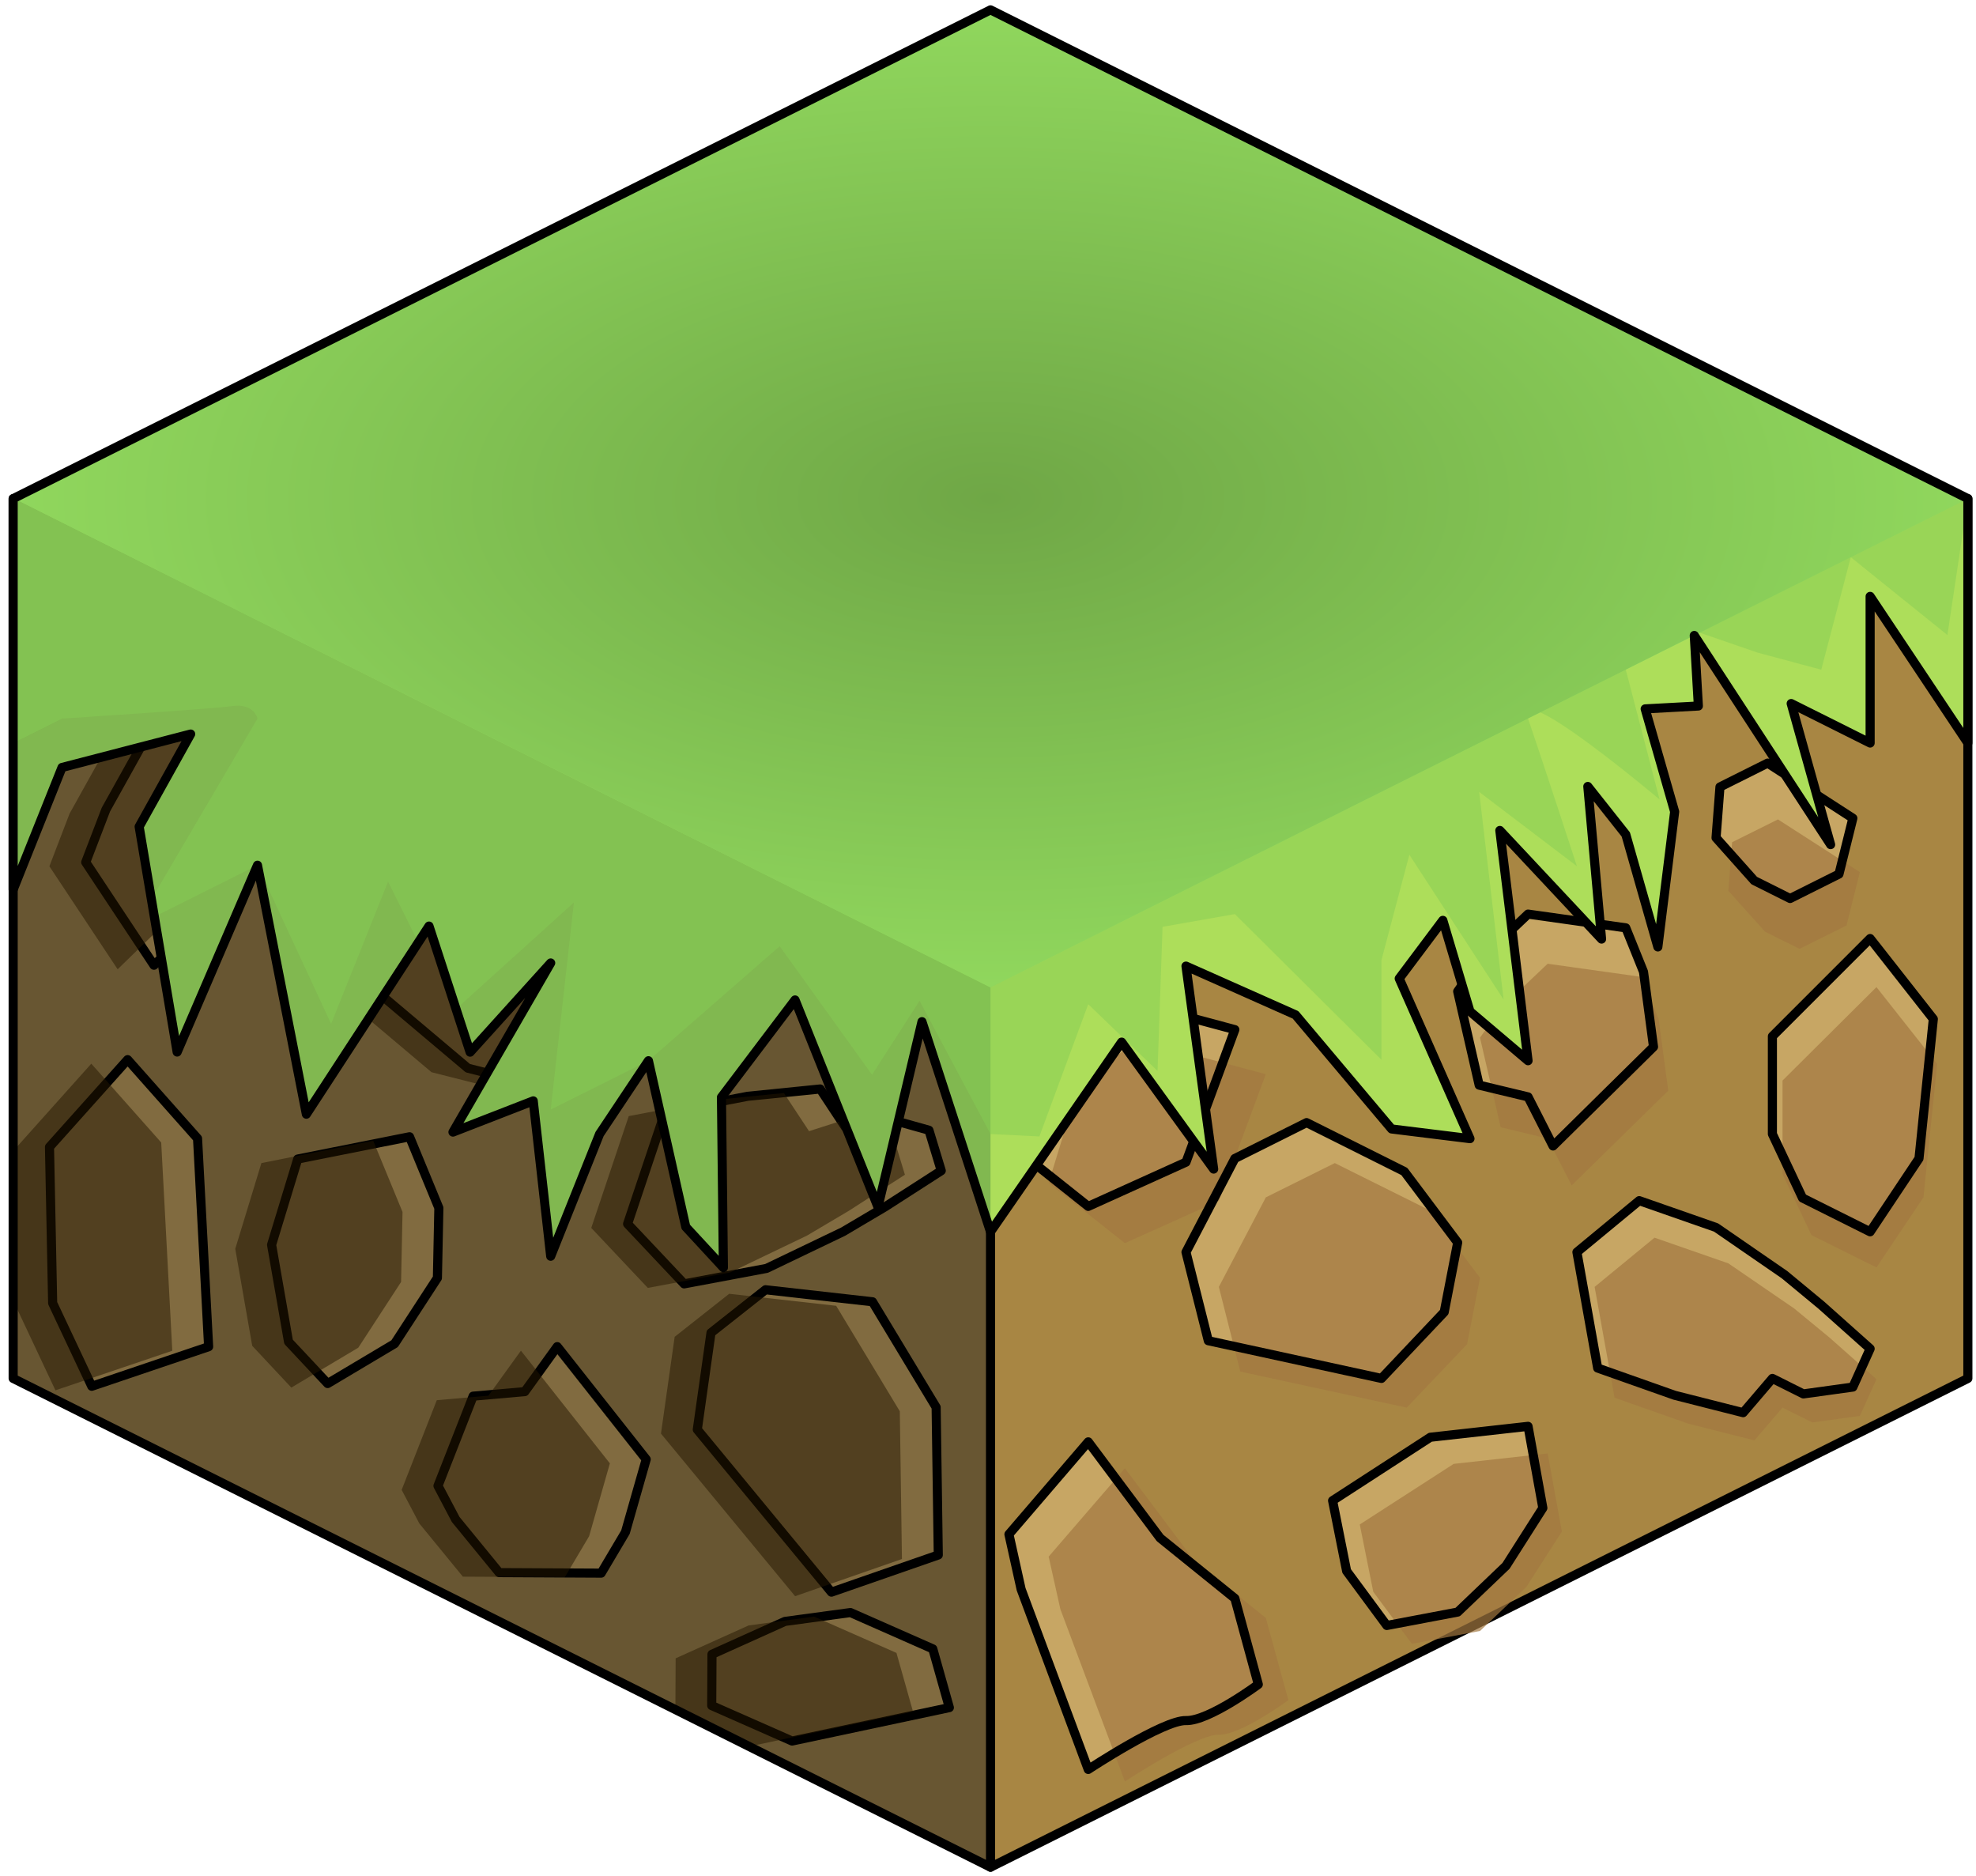 <?xml version="1.0" encoding="UTF-8" standalone="no"?><!DOCTYPE svg PUBLIC "-//W3C//DTD SVG 1.1//EN" "http://www.w3.org/Graphics/SVG/1.1/DTD/svg11.dtd"><svg width="100%" height="100%" viewBox="0 0 217 206" version="1.1" xmlns="http://www.w3.org/2000/svg" xmlns:xlink="http://www.w3.org/1999/xlink" xml:space="preserve" xmlns:serif="http://www.serif.com/" style="fill-rule:evenodd;clip-rule:evenodd;stroke-linecap:round;stroke-linejoin:round;stroke-miterlimit:1.5;"><g id="Grass_Block06"><g id="Grass_Block02"><g><path d="M216.107,54.747l0,96.598l-107.331,53.666l0,-96.598l107.331,-53.666Z" style="fill:#a88643;stroke:#000;stroke-width:1px;"/><path d="M123.533,161.209l-8.372,9.701l1.286,5.77l7.086,18.915c0,0 7.928,-5.204 10.317,-5.131c2.39,0.074 7.635,-3.796 7.635,-3.796l-2.476,-9.029l-7.889,-6.338l-7.587,-10.092Zm46.427,-1.629l-10.317,1.146l-10.317,6.652l1.484,7.395l4.238,5.711l7.483,-1.409l5.101,-4.848l3.889,-6.073l-1.561,-8.574Zm11.734,-23.688l-6.576,5.403l2.19,12.168l8.127,2.858l7.228,1.825l3.089,-3.594l3.27,1.626l5.224,-0.719l1.823,-4.026l-5.158,-4.576l-3.885,-3.198l-7.221,-4.948l-8.111,-2.819Zm-35.113,-8.192l-7.572,3.766l-5.159,9.829l2.357,9.299l18.277,3.958l6.626,-6.966l1.421,-7.296l-5.633,-7.459l-10.317,-5.131Zm59.488,-19.321l6.671,8.448l-1.512,14.639l-5.159,7.695l-7.136,-3.548l-3.181,-6.712l0,-10.261l10.317,-10.261Zm-90.908,21.489l3.214,-10.479l6.475,-5.225l14.159,3.777l-5.159,13.912l-10.317,4.64l-8.372,-6.625Zm49.64,-19.169l5.159,-4.885l10.317,1.446l1.869,4.614l1.058,7.876l-10.606,10.404l-2.638,-5.153l-5.159,-1.231l-2.27,-9.837l2.27,-3.234Zm30.45,-20.732l8.995,5.787l-1.466,5.859l-5.159,2.566l-3.789,-1.885l-4.027,-4.489l0.412,-5.335l5.034,-2.503Z" style="fill:#a37841;fill-opacity:0.7;"/><path d="M205.374,103.046l6.94,8.837l-1.574,15.313l-5.366,8.05l-7.425,-3.712l-3.308,-7.021l0,-10.733l10.733,-10.734" style="fill:#c7a664;"/><clipPath id="_clip1"><path d="M205.374,103.046l6.94,8.837l-1.574,15.313l-5.366,8.05l-7.425,-3.712l-3.308,-7.021l0,-10.733l10.733,-10.734"/></clipPath><g clip-path="url(#_clip1)"><path d="M123.533,161.209l-8.372,9.701l1.286,5.77l7.086,18.915c0,0 7.928,-5.204 10.317,-5.131c2.39,0.074 7.635,-3.796 7.635,-3.796l-2.476,-9.029l-7.889,-6.338l-7.587,-10.092Zm46.427,-1.629l-10.317,1.146l-10.317,6.652l1.484,7.395l4.238,5.711l7.483,-1.409l5.101,-4.848l3.889,-6.073l-1.561,-8.574Zm11.734,-23.688l-6.576,5.403l2.19,12.168l8.127,2.858l7.228,1.825l3.089,-3.594l3.27,1.626l5.224,-0.719l1.823,-4.026l-5.158,-4.576l-3.885,-3.198l-7.221,-4.948l-8.111,-2.819Zm-35.113,-8.192l-7.572,3.766l-5.159,9.829l2.357,9.299l18.277,3.958l6.626,-6.966l1.421,-7.296l-5.633,-7.459l-10.317,-5.131Zm59.488,-19.321l6.671,8.448l-1.512,14.639l-5.159,7.695l-7.136,-3.548l-3.181,-6.712l0,-10.261l10.317,-10.261Zm-90.908,21.489l3.214,-10.479l6.475,-5.225l14.159,3.777l-5.159,13.912l-10.317,4.64l-8.372,-6.625Zm49.64,-19.169l5.159,-4.885l10.317,1.446l1.869,4.614l1.058,7.876l-10.606,10.404l-2.638,-5.153l-5.159,-1.231l-2.27,-9.837l2.27,-3.234Zm30.45,-20.732l8.995,5.787l-1.466,5.859l-5.159,2.566l-3.789,-1.885l-4.027,-4.489l0.412,-5.335l5.034,-2.503Z" style="fill:#a37841;fill-opacity:0.7;"/></g><path d="M205.374,103.046l6.94,8.837l-1.574,15.313l-5.366,8.05l-7.425,-3.712l-3.308,-7.021l0,-10.733l10.733,-10.734" style="fill:none;stroke:#000;stroke-width:1px;"/><path d="M194.119,83.786l9.358,6.053l-1.525,6.13l-5.367,2.683l-3.942,-1.971l-4.19,-4.696l0.429,-5.581l5.237,-2.618Z" style="fill:#c7a664;"/><clipPath id="_clip2"><path d="M194.119,83.786l9.358,6.053l-1.525,6.13l-5.367,2.683l-3.942,-1.971l-4.19,-4.696l0.429,-5.581l5.237,-2.618Z"/></clipPath><g clip-path="url(#_clip2)"><path d="M123.533,161.209l-8.372,9.701l1.286,5.77l7.086,18.915c0,0 7.928,-5.204 10.317,-5.131c2.39,0.074 7.635,-3.796 7.635,-3.796l-2.476,-9.029l-7.889,-6.338l-7.587,-10.092Zm46.427,-1.629l-10.317,1.146l-10.317,6.652l1.484,7.395l4.238,5.711l7.483,-1.409l5.101,-4.848l3.889,-6.073l-1.561,-8.574Zm11.734,-23.688l-6.576,5.403l2.19,12.168l8.127,2.858l7.228,1.825l3.089,-3.594l3.27,1.626l5.224,-0.719l1.823,-4.026l-5.158,-4.576l-3.885,-3.198l-7.221,-4.948l-8.111,-2.819Zm-35.113,-8.192l-7.572,3.766l-5.159,9.829l2.357,9.299l18.277,3.958l6.626,-6.966l1.421,-7.296l-5.633,-7.459l-10.317,-5.131Zm59.488,-19.321l6.671,8.448l-1.512,14.639l-5.159,7.695l-7.136,-3.548l-3.181,-6.712l0,-10.261l10.317,-10.261Zm-90.908,21.489l3.214,-10.479l6.475,-5.225l14.159,3.777l-5.159,13.912l-10.317,4.64l-8.372,-6.625Zm49.64,-19.169l5.159,-4.885l10.317,1.446l1.869,4.614l1.058,7.876l-10.606,10.404l-2.638,-5.153l-5.159,-1.231l-2.27,-9.837l2.27,-3.234Zm30.45,-20.732l8.995,5.787l-1.466,5.859l-5.159,2.566l-3.789,-1.885l-4.027,-4.489l0.412,-5.335l5.034,-2.503Z" style="fill:#a37841;fill-opacity:0.7;"/></g><path d="M194.119,83.786l9.358,6.053l-1.525,6.13l-5.367,2.683l-3.942,-1.971l-4.19,-4.696l0.429,-5.581l5.237,-2.618Z" style="fill:none;stroke:#000;stroke-width:1px;"/><path d="M162.441,105.473l5.367,-5.11l10.733,1.512l1.945,4.827l1.1,8.238l-11.034,10.884l-2.744,-5.39l-5.367,-1.288l-2.362,-10.291l2.362,-3.382" style="fill:#c7a664;"/><clipPath id="_clip3"><path d="M162.441,105.473l5.367,-5.11l10.733,1.512l1.945,4.827l1.1,8.238l-11.034,10.884l-2.744,-5.39l-5.367,-1.288l-2.362,-10.291l2.362,-3.382"/></clipPath><g clip-path="url(#_clip3)"><path d="M123.533,161.209l-8.372,9.701l1.286,5.77l7.086,18.915c0,0 7.928,-5.204 10.317,-5.131c2.39,0.074 7.635,-3.796 7.635,-3.796l-2.476,-9.029l-7.889,-6.338l-7.587,-10.092Zm46.427,-1.629l-10.317,1.146l-10.317,6.652l1.484,7.395l4.238,5.711l7.483,-1.409l5.101,-4.848l3.889,-6.073l-1.561,-8.574Zm11.734,-23.688l-6.576,5.403l2.19,12.168l8.127,2.858l7.228,1.825l3.089,-3.594l3.27,1.626l5.224,-0.719l1.823,-4.026l-5.158,-4.576l-3.885,-3.198l-7.221,-4.948l-8.111,-2.819Zm-35.113,-8.192l-7.572,3.766l-5.159,9.829l2.357,9.299l18.277,3.958l6.626,-6.966l1.421,-7.296l-5.633,-7.459l-10.317,-5.131Zm59.488,-19.321l6.671,8.448l-1.512,14.639l-5.159,7.695l-7.136,-3.548l-3.181,-6.712l0,-10.261l10.317,-10.261Zm-90.908,21.489l3.214,-10.479l6.475,-5.225l14.159,3.777l-5.159,13.912l-10.317,4.64l-8.372,-6.625Zm49.64,-19.169l5.159,-4.885l10.317,1.446l1.869,4.614l1.058,7.876l-10.606,10.404l-2.638,-5.153l-5.159,-1.231l-2.27,-9.837l2.27,-3.234Zm30.45,-20.732l8.995,5.787l-1.466,5.859l-5.159,2.566l-3.789,-1.885l-4.027,-4.489l0.412,-5.335l5.034,-2.503Z" style="fill:#a37841;fill-opacity:0.7;"/></g><path d="M162.441,105.473l5.367,-5.11l10.733,1.512l1.945,4.827l1.1,8.238l-11.034,10.884l-2.744,-5.39l-5.367,-1.288l-2.362,-10.291l2.362,-3.382" style="fill:none;stroke:#000;stroke-width:1px;"/><path d="M180.015,131.826l-6.84,5.652l2.277,12.728l8.456,2.99l7.519,1.909l3.214,-3.76l3.402,1.701l5.434,-0.752l1.897,-4.211l-5.367,-4.787l-4.042,-3.346l-7.512,-5.176l-8.438,-2.948Z" style="fill:#c7a664;"/><clipPath id="_clip4"><path d="M180.015,131.826l-6.84,5.652l2.277,12.728l8.456,2.99l7.519,1.909l3.214,-3.76l3.402,1.701l5.434,-0.752l1.897,-4.211l-5.367,-4.787l-4.042,-3.346l-7.512,-5.176l-8.438,-2.948Z"/></clipPath><g clip-path="url(#_clip4)"><path d="M123.533,161.209l-8.372,9.701l1.286,5.77l7.086,18.915c0,0 7.928,-5.204 10.317,-5.131c2.39,0.074 7.635,-3.796 7.635,-3.796l-2.476,-9.029l-7.889,-6.338l-7.587,-10.092Zm46.427,-1.629l-10.317,1.146l-10.317,6.652l1.484,7.395l4.238,5.711l7.483,-1.409l5.101,-4.848l3.889,-6.073l-1.561,-8.574Zm11.734,-23.688l-6.576,5.403l2.19,12.168l8.127,2.858l7.228,1.825l3.089,-3.594l3.27,1.626l5.224,-0.719l1.823,-4.026l-5.158,-4.576l-3.885,-3.198l-7.221,-4.948l-8.111,-2.819Zm-35.113,-8.192l-7.572,3.766l-5.159,9.829l2.357,9.299l18.277,3.958l6.626,-6.966l1.421,-7.296l-5.633,-7.459l-10.317,-5.131Zm59.488,-19.321l6.671,8.448l-1.512,14.639l-5.159,7.695l-7.136,-3.548l-3.181,-6.712l0,-10.261l10.317,-10.261Zm-90.908,21.489l3.214,-10.479l6.475,-5.225l14.159,3.777l-5.159,13.912l-10.317,4.64l-8.372,-6.625Zm49.64,-19.169l5.159,-4.885l10.317,1.446l1.869,4.614l1.058,7.876l-10.606,10.404l-2.638,-5.153l-5.159,-1.231l-2.27,-9.837l2.27,-3.234Zm30.45,-20.732l8.995,5.787l-1.466,5.859l-5.159,2.566l-3.789,-1.885l-4.027,-4.489l0.412,-5.335l5.034,-2.503Z" style="fill:#a37841;fill-opacity:0.7;"/></g><path d="M180.015,131.826l-6.84,5.652l2.277,12.728l8.456,2.99l7.519,1.909l3.214,-3.76l3.402,1.701l5.434,-0.752l1.897,-4.211l-5.367,-4.787l-4.042,-3.346l-7.512,-5.176l-8.438,-2.948Z" style="fill:none;stroke:#000;stroke-width:1px;"/><path d="M143.486,123.257l-7.877,3.939l-5.367,10.282l2.451,9.727l19.015,4.14l6.893,-7.286l1.478,-7.632l-5.86,-7.803l-10.733,-5.367Z" style="fill:#c7a664;"/><clipPath id="_clip5"><path d="M143.486,123.257l-7.877,3.939l-5.367,10.282l2.451,9.727l19.015,4.14l6.893,-7.286l1.478,-7.632l-5.86,-7.803l-10.733,-5.367Z"/></clipPath><g clip-path="url(#_clip5)"><path d="M123.533,161.209l-8.372,9.701l1.286,5.77l7.086,18.915c0,0 7.928,-5.204 10.317,-5.131c2.39,0.074 7.635,-3.796 7.635,-3.796l-2.476,-9.029l-7.889,-6.338l-7.587,-10.092Zm46.427,-1.629l-10.317,1.146l-10.317,6.652l1.484,7.395l4.238,5.711l7.483,-1.409l5.101,-4.848l3.889,-6.073l-1.561,-8.574Zm11.734,-23.688l-6.576,5.403l2.19,12.168l8.127,2.858l7.228,1.825l3.089,-3.594l3.27,1.626l5.224,-0.719l1.823,-4.026l-5.158,-4.576l-3.885,-3.198l-7.221,-4.948l-8.111,-2.819Zm-35.113,-8.192l-7.572,3.766l-5.159,9.829l2.357,9.299l18.277,3.958l6.626,-6.966l1.421,-7.296l-5.633,-7.459l-10.317,-5.131Zm59.488,-19.321l6.671,8.448l-1.512,14.639l-5.159,7.695l-7.136,-3.548l-3.181,-6.712l0,-10.261l10.317,-10.261Zm-90.908,21.489l3.214,-10.479l6.475,-5.225l14.159,3.777l-5.159,13.912l-10.317,4.64l-8.372,-6.625Zm49.64,-19.169l5.159,-4.885l10.317,1.446l1.869,4.614l1.058,7.876l-10.606,10.404l-2.638,-5.153l-5.159,-1.231l-2.27,-9.837l2.27,-3.234Zm30.45,-20.732l8.995,5.787l-1.466,5.859l-5.159,2.566l-3.789,-1.885l-4.027,-4.489l0.412,-5.335l5.034,-2.503Z" style="fill:#a37841;fill-opacity:0.7;"/></g><path d="M143.486,123.257l-7.877,3.939l-5.367,10.282l2.451,9.727l19.015,4.14l6.893,-7.286l1.478,-7.632l-5.86,-7.803l-10.733,-5.367Z" style="fill:none;stroke:#000;stroke-width:1px;"/><path d="M119.509,158.309l-8.71,10.148l1.338,6.035l7.372,19.786c0,0 8.247,-5.443 10.733,-5.367c2.486,0.077 7.942,-3.971 7.942,-3.971l-2.575,-9.445l-8.208,-6.629l-7.892,-10.557Z" style="fill:#c7a664;"/><clipPath id="_clip6"><path d="M119.509,158.309l-8.71,10.148l1.338,6.035l7.372,19.786c0,0 8.247,-5.443 10.733,-5.367c2.486,0.077 7.942,-3.971 7.942,-3.971l-2.575,-9.445l-8.208,-6.629l-7.892,-10.557Z"/></clipPath><g clip-path="url(#_clip6)"><path d="M123.533,161.209l-8.372,9.701l1.286,5.77l7.086,18.915c0,0 7.928,-5.204 10.317,-5.131c2.39,0.074 7.635,-3.796 7.635,-3.796l-2.476,-9.029l-7.889,-6.338l-7.587,-10.092Zm46.427,-1.629l-10.317,1.146l-10.317,6.652l1.484,7.395l4.238,5.711l7.483,-1.409l5.101,-4.848l3.889,-6.073l-1.561,-8.574Zm11.734,-23.688l-6.576,5.403l2.19,12.168l8.127,2.858l7.228,1.825l3.089,-3.594l3.27,1.626l5.224,-0.719l1.823,-4.026l-5.158,-4.576l-3.885,-3.198l-7.221,-4.948l-8.111,-2.819Zm-35.113,-8.192l-7.572,3.766l-5.159,9.829l2.357,9.299l18.277,3.958l6.626,-6.966l1.421,-7.296l-5.633,-7.459l-10.317,-5.131Zm59.488,-19.321l6.671,8.448l-1.512,14.639l-5.159,7.695l-7.136,-3.548l-3.181,-6.712l0,-10.261l10.317,-10.261Zm-90.908,21.489l3.214,-10.479l6.475,-5.225l14.159,3.777l-5.159,13.912l-10.317,4.64l-8.372,-6.625Zm49.64,-19.169l5.159,-4.885l10.317,1.446l1.869,4.614l1.058,7.876l-10.606,10.404l-2.638,-5.153l-5.159,-1.231l-2.27,-9.837l2.27,-3.234Zm30.45,-20.732l8.995,5.787l-1.466,5.859l-5.159,2.566l-3.789,-1.885l-4.027,-4.489l0.412,-5.335l5.034,-2.503Z" style="fill:#a37841;fill-opacity:0.7;"/></g><path d="M119.509,158.309l-8.71,10.148l1.338,6.035l7.372,19.786c0,0 8.247,-5.443 10.733,-5.367c2.486,0.077 7.942,-3.971 7.942,-3.971l-2.575,-9.445l-8.208,-6.629l-7.892,-10.557Z" style="fill:none;stroke:#000;stroke-width:1px;"/><path d="M167.808,156.605l-10.733,1.199l-10.733,6.958l1.543,7.735l4.41,5.974l7.784,-1.474l5.307,-5.071l4.046,-6.352l-1.624,-8.969" style="fill:#c7a664;"/><clipPath id="_clip7"><path d="M167.808,156.605l-10.733,1.199l-10.733,6.958l1.543,7.735l4.41,5.974l7.784,-1.474l5.307,-5.071l4.046,-6.352l-1.624,-8.969"/></clipPath><g clip-path="url(#_clip7)"><path d="M123.533,161.209l-8.372,9.701l1.286,5.77l7.086,18.915c0,0 7.928,-5.204 10.317,-5.131c2.39,0.074 7.635,-3.796 7.635,-3.796l-2.476,-9.029l-7.889,-6.338l-7.587,-10.092Zm46.427,-1.629l-10.317,1.146l-10.317,6.652l1.484,7.395l4.238,5.711l7.483,-1.409l5.101,-4.848l3.889,-6.073l-1.561,-8.574Zm11.734,-23.688l-6.576,5.403l2.19,12.168l8.127,2.858l7.228,1.825l3.089,-3.594l3.27,1.626l5.224,-0.719l1.823,-4.026l-5.158,-4.576l-3.885,-3.198l-7.221,-4.948l-8.111,-2.819Zm-35.113,-8.192l-7.572,3.766l-5.159,9.829l2.357,9.299l18.277,3.958l6.626,-6.966l1.421,-7.296l-5.633,-7.459l-10.317,-5.131Zm59.488,-19.321l6.671,8.448l-1.512,14.639l-5.159,7.695l-7.136,-3.548l-3.181,-6.712l0,-10.261l10.317,-10.261Zm-90.908,21.489l3.214,-10.479l6.475,-5.225l14.159,3.777l-5.159,13.912l-10.317,4.64l-8.372,-6.625Zm49.64,-19.169l5.159,-4.885l10.317,1.446l1.869,4.614l1.058,7.876l-10.606,10.404l-2.638,-5.153l-5.159,-1.231l-2.27,-9.837l2.27,-3.234Zm30.45,-20.732l8.995,5.787l-1.466,5.859l-5.159,2.566l-3.789,-1.885l-4.027,-4.489l0.412,-5.335l5.034,-2.503Z" style="fill:#a37841;fill-opacity:0.7;"/></g><path d="M167.808,156.605l-10.733,1.199l-10.733,6.958l1.543,7.735l4.41,5.974l7.784,-1.474l5.307,-5.071l4.046,-6.352l-1.624,-8.969" style="fill:none;stroke:#000;stroke-width:1px;"/><path d="M110.799,125.524l8.71,6.931l10.733,-4.854l5.367,-14.553l-14.73,-3.95l-6.737,5.465l-3.343,10.961" style="fill:#c7a664;"/><clipPath id="_clip8"><path d="M110.799,125.524l8.71,6.931l10.733,-4.854l5.367,-14.553l-14.73,-3.95l-6.737,5.465l-3.343,10.961"/></clipPath><g clip-path="url(#_clip8)"><path d="M123.533,161.209l-8.372,9.701l1.286,5.77l7.086,18.915c0,0 7.928,-5.204 10.317,-5.131c2.39,0.074 7.635,-3.796 7.635,-3.796l-2.476,-9.029l-7.889,-6.338l-7.587,-10.092Zm46.427,-1.629l-10.317,1.146l-10.317,6.652l1.484,7.395l4.238,5.711l7.483,-1.409l5.101,-4.848l3.889,-6.073l-1.561,-8.574Zm11.734,-23.688l-6.576,5.403l2.19,12.168l8.127,2.858l7.228,1.825l3.089,-3.594l3.27,1.626l5.224,-0.719l1.823,-4.026l-5.158,-4.576l-3.885,-3.198l-7.221,-4.948l-8.111,-2.819Zm-35.113,-8.192l-7.572,3.766l-5.159,9.829l2.357,9.299l18.277,3.958l6.626,-6.966l1.421,-7.296l-5.633,-7.459l-10.317,-5.131Zm59.488,-19.321l6.671,8.448l-1.512,14.639l-5.159,7.695l-7.136,-3.548l-3.181,-6.712l0,-10.261l10.317,-10.261Zm-90.908,21.489l3.214,-10.479l6.475,-5.225l14.159,3.777l-5.159,13.912l-10.317,4.64l-8.372,-6.625Zm49.64,-19.169l5.159,-4.885l10.317,1.446l1.869,4.614l1.058,7.876l-10.606,10.404l-2.638,-5.153l-5.159,-1.231l-2.27,-9.837l2.27,-3.234Zm30.45,-20.732l8.995,5.787l-1.466,5.859l-5.159,2.566l-3.789,-1.885l-4.027,-4.489l0.412,-5.335l5.034,-2.503Z" style="fill:#a37841;fill-opacity:0.7;"/></g><path d="M110.799,125.524l8.71,6.931l10.733,-4.854l5.367,-14.553l-14.73,-3.95l-6.737,5.465l-3.343,10.961" style="fill:none;stroke:#000;stroke-width:1px;"/></g><path d="M1.445,54.747l107.331,53.666l0,96.598l-107.331,-53.666l0,-96.598" style="fill:#685632;"/><clipPath id="_clip9"><path d="M1.445,54.747l107.331,53.666l0,96.598l-107.331,-53.666l0,-96.598"/></clipPath><g clip-path="url(#_clip9)"><path d="M91.306,174.81l11.734,-4.08l-0.235,-16.221l-6.989,-11.581l-11.749,-1.32l-5.987,4.726l-1.504,10.627l14.73,17.849" style="fill:#816b40;stroke:#000;stroke-width:1px;"/><path d="M86.984,191.158l17.273,-3.671l-1.819,-6.448l-9.043,-3.989l-7.195,0.973l-8.011,3.61l-0.029,5.632l8.824,3.893Z" style="fill:#816b40;stroke:#000;stroke-width:1px;"/><path d="M50.043,166.83l4.777,5.837l11.199,0.057l2.666,-4.498l2.28,-7.998l-9.769,-12.374l-3.564,4.94l-5.674,0.498l-3.859,9.847l1.944,3.691" style="fill:#816b40;stroke:#000;stroke-width:1px;"/><path d="M75.132,140.963l-6.21,-6.587l4.115,-12.274l9.073,-1.735l7.964,-0.802l2.763,4.188l3.721,-1.191l5.457,1.532l1.352,4.444l-6.164,3.963l-4.606,2.727l-8.414,4.037l-9.051,1.698Z" style="fill:#816b40;stroke:#000;stroke-width:1px;"/><path d="M35.982,151.907l-4.294,-4.585l-1.862,-10.647l2.871,-9.418l12.278,-2.445l3.22,7.814l-0.16,7.686l-4.698,7.216l-7.355,4.379Z" style="fill:#816b40;stroke:#000;stroke-width:1px;"/><path d="M16.909,105.979l-7.494,-11.309l2.215,-5.782l10.317,-18.523c0,0 7.679,6.584 10.234,6.868c2.555,0.284 7.574,5.082 7.574,5.082l-3.96,8.979l-9.329,5.376l-9.557,9.309Z" style="fill:#816b40;stroke:#000;stroke-width:1px;"/><path d="M62.198,120.022l-10.819,-2.741l-10.011,-8.444l2.663,-7.436l5.35,-5.277l7.762,2.587l4.722,5.79l3.252,6.875l-2.919,8.646" style="fill:#816b40;stroke:#000;stroke-width:1px;"/><path d="M5.434,125.936l8.582,-9.592l7.678,8.654l1.217,22.864l-12.833,4.344l-4.295,-9.129l-0.349,-17.141" style="fill:#816b40;stroke:#000;stroke-width:1px;"/><path d="M82.994,191.601l17.273,-3.671l-1.819,-6.447l-9.043,-3.989l-7.195,0.973l-8.011,3.609l-0.029,5.632l8.824,3.893Zm4.322,-16.348l-14.73,-17.849l1.504,-10.627l5.987,-4.725l11.749,1.319l6.989,11.582l0.235,16.22l-11.734,4.08Zm-41.263,-7.979l-1.944,-3.691l3.859,-9.848l5.674,-0.498l3.564,-4.939l9.769,12.374l-2.28,7.998l-2.666,4.498l-11.199,-0.058l-4.777,-5.836Zm-44.608,-40.894l8.581,-9.593l7.678,8.655l1.217,22.864l-12.833,4.344l-4.295,-9.13l-0.348,-17.14Zm30.547,25.971l-4.294,-4.586l-1.862,-10.647l2.871,-9.418l12.278,-2.445l3.22,7.815l-0.16,7.685l-4.698,7.216l-7.355,4.38Zm39.15,-10.945l-6.21,-6.587l4.115,-12.273l9.073,-1.736l7.964,-0.801l2.763,4.188l3.721,-1.192l5.457,1.532l1.352,4.444l-6.164,3.963l-4.606,2.727l-8.414,4.037l-9.051,1.698Zm-12.934,-20.94l-10.819,-2.742l-10.011,-8.444l2.663,-7.435l5.35,-5.277l7.762,2.587l4.722,5.79l3.252,6.875l-2.919,8.646Zm-45.289,-14.043l-7.494,-11.309l2.215,-5.783l10.317,-18.523c0,0 7.679,6.584 10.234,6.868c2.555,0.284 7.574,5.082 7.574,5.082l-3.96,8.979l-9.329,5.376l-9.557,9.31Z" style="fill:#251700;fill-opacity:0.5;"/></g><path d="M1.445,54.747l107.331,53.666l0,96.598l-107.331,-53.666l0,-96.598" style="fill:none;stroke:#000;stroke-width:1px;"/><path d="M216.107,54.747l0,26.833l-10.733,-16.1l0,16.1l-8.67,-4.335l4.332,15.49l-14.974,-22.965l0.45,7.746l-5.842,0.316l3.238,11.289l-1.845,14.848l-3.522,-12.352l-4.17,-5.268l1.51,16.756l-11.172,-11.925l3.099,25.283l-6.378,-5.412l-2.98,-10l-4.79,6.386l7.77,17.581l-8.606,-1.063l-10.552,-12.529l-12.03,-5.352l3.04,22.285l-10.106,-13.941l-14.4,20.828l-7.526,-23.07l-4.833,20.348l-9.107,-22.734l-8.081,10.682l0.213,18.707l-4.13,-4.471l-4.102,-18.245l-5.367,8.05l-5.366,13.416l-1.917,-17.058l-8.816,3.427l6.339,-10.967l4.394,-7.601l-8.851,9.792l-4.514,-13.843l-13.468,20.654l-5.367,-27.336l-8.823,20.511l-4.172,-24.747l5.659,-10.166l-14.13,3.668l-5.366,13.417l0,-42.933l107.331,-53.665l107.331,53.665Z" style="fill:#99e164;"/><clipPath id="_clip10"><path d="M216.107,54.747l0,26.833l-10.733,-16.1l0,16.1l-8.67,-4.335l4.332,15.49l-14.974,-22.965l0.45,7.746l-5.842,0.316l3.238,11.289l-1.845,14.848l-3.522,-12.352l-4.17,-5.268l1.51,16.756l-11.172,-11.925l3.099,25.283l-6.378,-5.412l-2.98,-10l-4.79,6.386l7.77,17.581l-8.606,-1.063l-10.552,-12.529l-12.03,-5.352l3.04,22.285l-10.106,-13.941l-14.4,20.828l-7.526,-23.07l-4.833,20.348l-9.107,-22.734l-8.081,10.682l0.213,18.707l-4.13,-4.471l-4.102,-18.245l-5.367,8.05l-5.366,13.416l-1.917,-17.058l-8.816,3.427l6.339,-10.967l4.394,-7.601l-8.851,9.792l-4.514,-13.843l-13.468,20.654l-5.367,-27.336l-8.823,20.511l-4.172,-24.747l5.659,-10.166l-14.13,3.668l-5.366,13.417l0,-42.933l107.331,-53.665l107.331,53.665Z"/></clipPath><g clip-path="url(#_clip10)"><path d="M108.776,108.413l0,45.683l-72.925,-1.647l-34.406,-47.117l0,-50.656l107.331,53.737Z" style="fill:#251700;fill-opacity:0.2;"/><path d="M216.107,108.413l0,-53.666l-107.331,53.666l0,53.666l107.331,-53.666Z" style="fill:#ffd533;fill-opacity:0.2;"/><path d="M216.107,54.747l-2.246,14.977l-10.613,-8.547l-3.241,12.353l-6.985,-1.874l-12.71,-4.378l-1.771,6.252l3.709,14.246c0,0 -16.031,-13.515 -14.442,-8.879c1.589,4.636 5.367,16.209 5.367,16.209l-10.734,-8.159l2.683,22.807l-10.352,-15.909l-3.064,11.571l0,10.942l-16.099,-15.995l-7.94,1.397l-0.549,15.825l-7.611,-7.329l-5.367,14.519l-5.366,-0.262l-7.79,-14.628l-5.219,8.123l-10.143,-14.119l-14.414,12.574l-10.733,5.366l2.547,-22.739l-13.28,12.006l-7.129,-14.297l-6.252,15.621l-8.086,-17.423l-13.38,6.69l13.38,-22.79c0,0 -0.373,-1.702 -2.747,-1.374c-2.374,0.328 -18.719,1.374 -18.719,1.374l-5.366,2.683l-0.072,-26.868l107.332,-53.666l107.402,53.701Z" style="fill:#86cc55;fill-opacity:0.5;"/><path d="M108.74,1.1l107.367,53.647l-107.367,53.648l-107.295,-53.719l107.331,-53.559" style="fill:url(#_Radial11);"/></g><path d="M216.107,54.747l0,26.833l-10.733,-16.1l0,16.1l-8.67,-4.335l4.332,15.49l-14.974,-22.965l0.45,7.746l-5.842,0.316l3.238,11.289l-1.845,14.848l-3.522,-12.352l-4.17,-5.268l1.51,16.756l-11.172,-11.925l3.099,25.283l-6.378,-5.412l-2.98,-10l-4.79,6.386l7.77,17.581l-8.606,-1.063l-10.552,-12.529l-12.03,-5.352l3.04,22.285l-10.106,-13.941l-14.4,20.828l-7.526,-23.07l-4.833,20.348l-9.107,-22.734l-8.081,10.682l0.213,18.707l-4.13,-4.471l-4.102,-18.245l-5.367,8.05l-5.366,13.416l-1.917,-17.058l-8.816,3.427l6.339,-10.967l4.394,-7.601l-8.851,9.792l-4.514,-13.843l-13.468,20.654l-5.367,-27.336l-8.823,20.511l-4.172,-24.747l5.659,-10.166l-14.13,3.668l-5.366,13.417l0,-42.933l107.331,-53.665l107.331,53.665Z" style="fill:none;stroke:#000;stroke-width:1px;"/></g></g><defs><radialGradient id="_Radial11" cx="0" cy="0" r="1" gradientUnits="userSpaceOnUse" gradientTransform="matrix(107.331,-0.142,0.071,53.666,108.776,54.712)"><stop offset="0" style="stop-color:#6fa746;stop-opacity:1"/><stop offset="1" style="stop-color:#90d75d;stop-opacity:1"/></radialGradient></defs></svg>